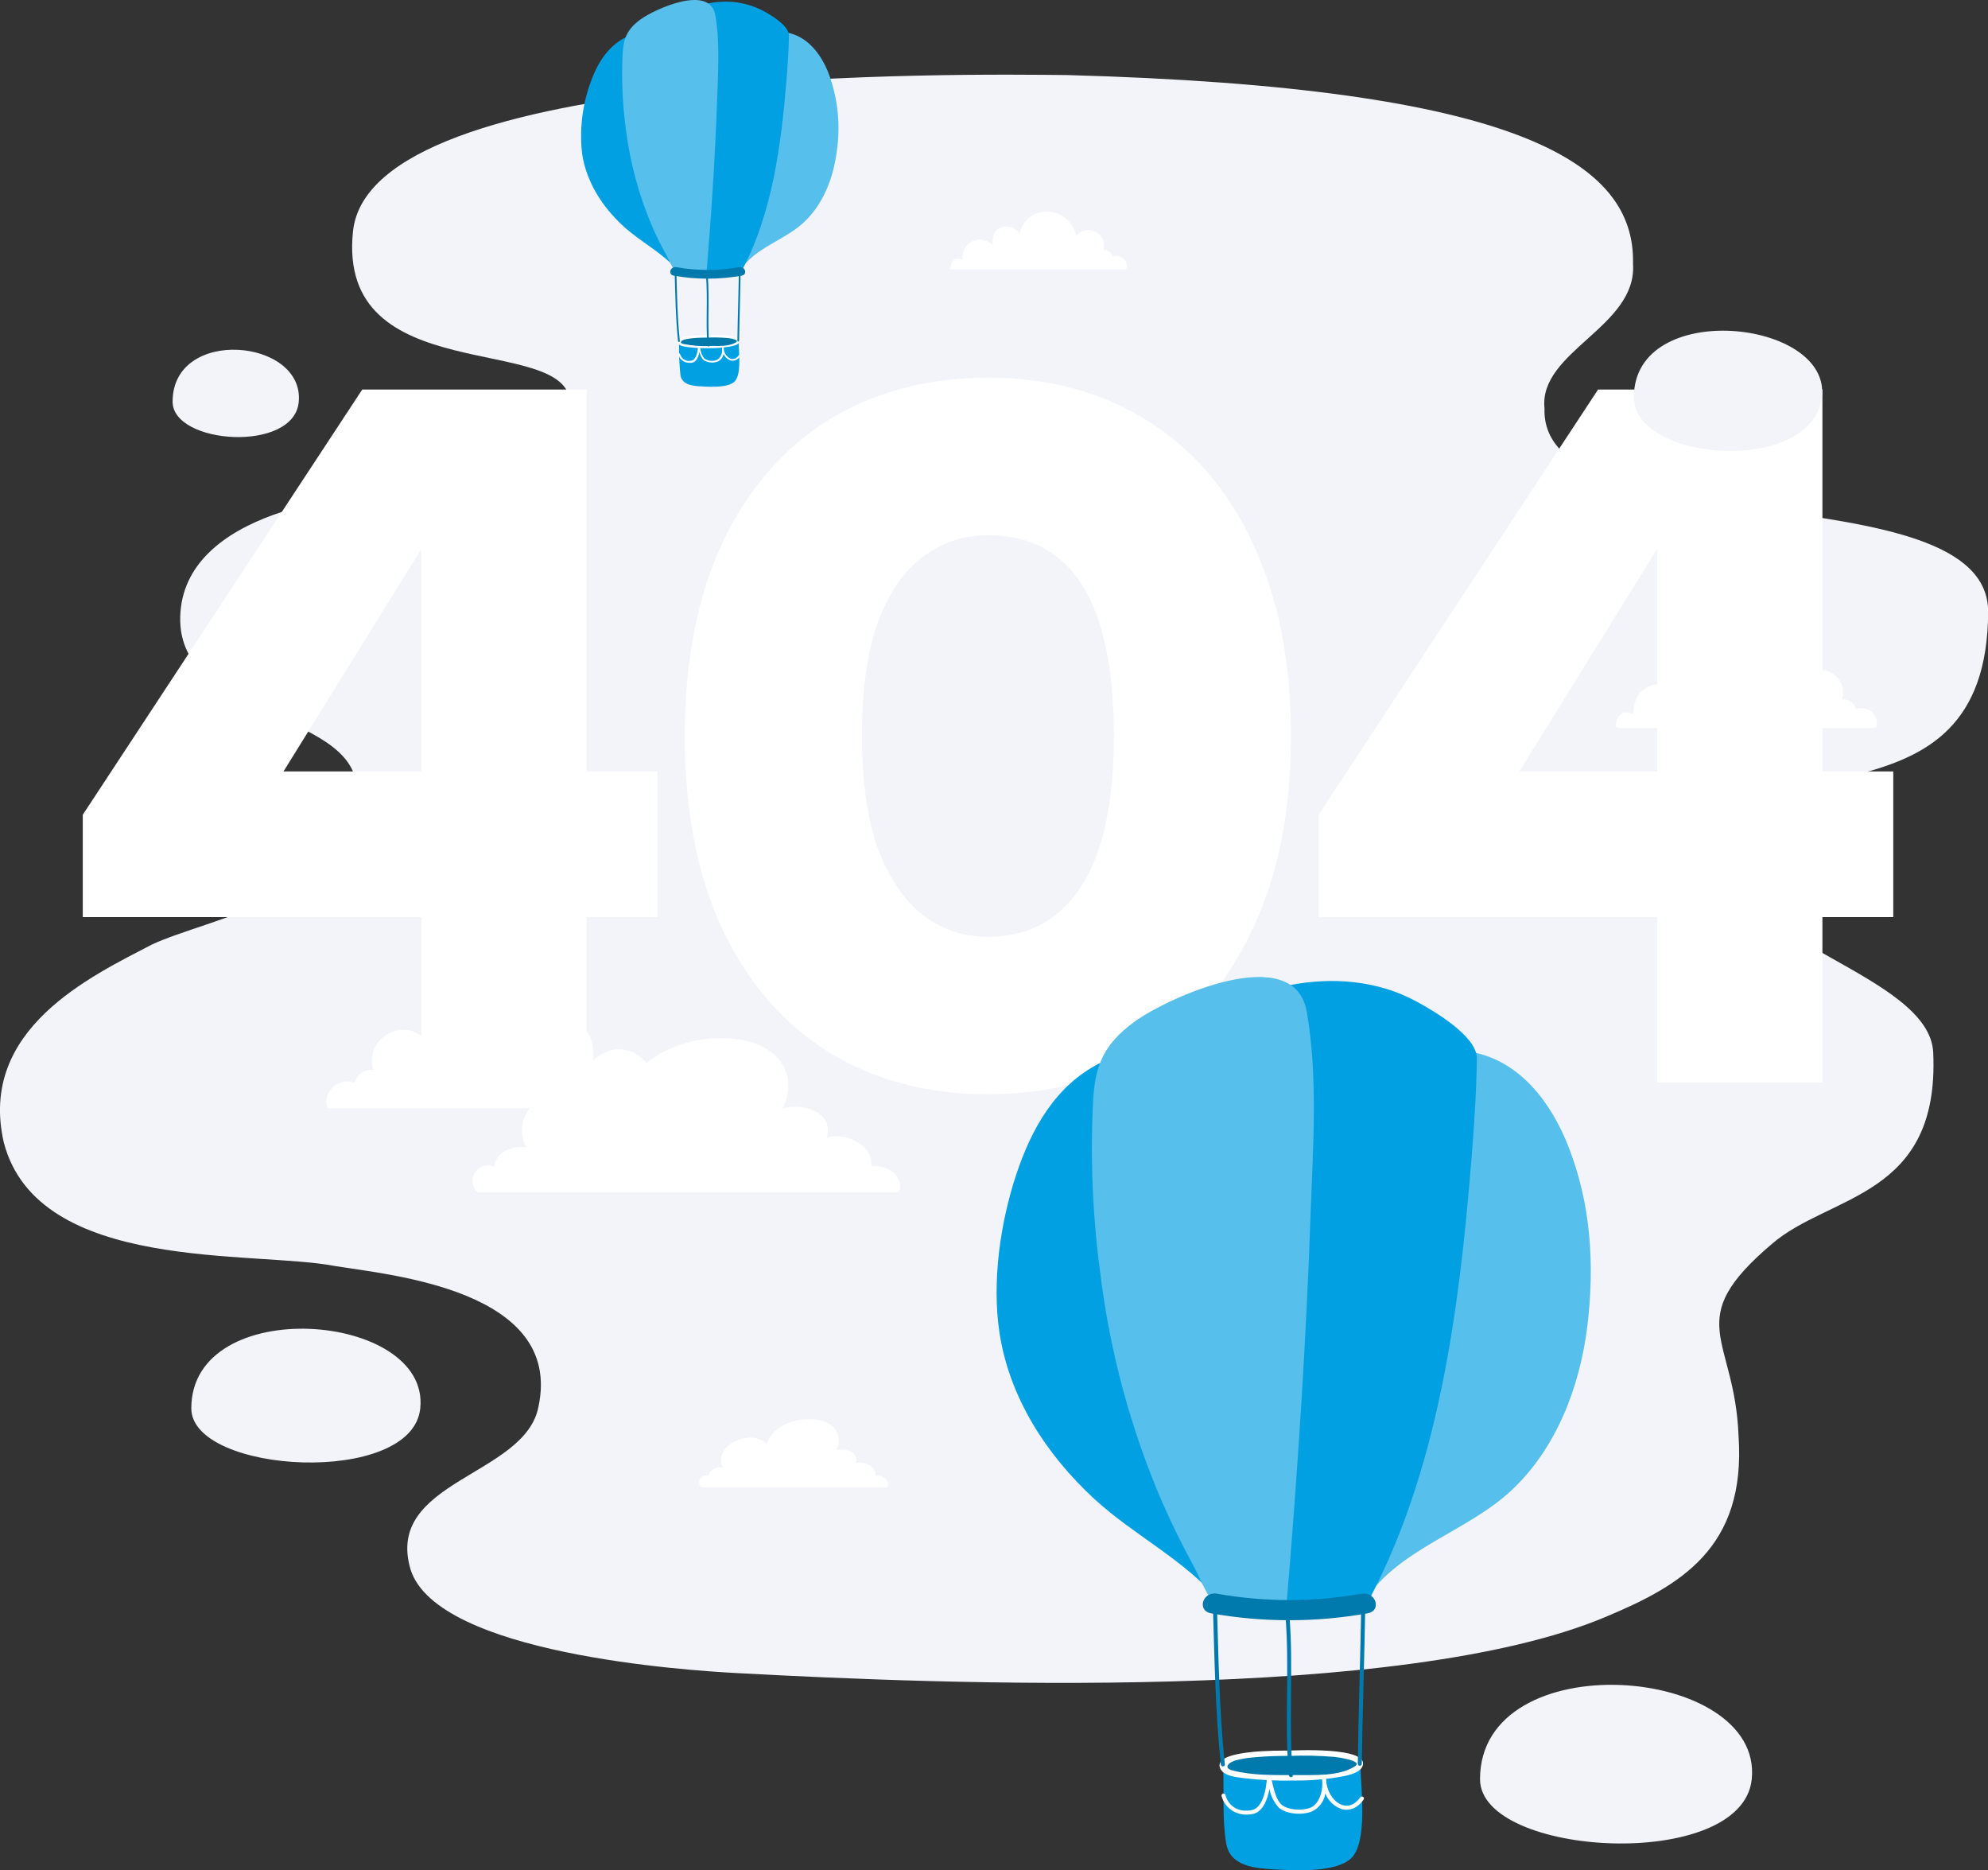 <svg width="353" height="332" viewBox="0 0 353 332" fill="none" xmlns="http://www.w3.org/2000/svg">
<rect x="0" y="0" width="353" height="332" fill="#333333" stroke="none"/>
<g clip-path="url(#clip0)">
<path d="M189.471 13.323C171.948 13.158 65.844 11.518 62.683 41.039C59.688 69.31 100.817 58.959 101.223 71.504C101.646 84.687 93.806 88.504 71.91 87.668C62.426 87.304 32.482 90.649 32.001 109.513C31.519 128.376 64.965 125.909 63.306 141.468C62.351 159.164 36.954 162.998 26.948 167.685C16.078 173.357 -3.926 182.714 0.671 202.795C6.719 226.064 45.135 221.924 59.605 224.764C69.263 226.329 99.995 229.029 95.623 249.664C93.325 262.085 68.101 262.789 72.93 278.705C77.809 293.61 121.792 296.517 130.703 296.997C167.683 299.001 248.903 302.264 285.029 287.06C298.304 281.52 310.07 274.846 308.709 254.939C308.045 237.16 298.445 234.56 314.625 220.822C324.847 211.979 344.428 212.691 343.274 186.871C342.669 172.935 306.991 167.155 307.821 152.589C309.066 129.693 352.866 149.136 353.024 108.643C353.123 83.362 273.438 97.506 274.251 72.506C273.181 62.354 290.721 58.048 289.966 46.836C290.397 28.842 269.712 15.534 189.471 13.323Z" fill="#F3F4F9"/>
<path d="M116.742 136.946V162.806H104.161V192.161H74.806V162.806H14.699V144.634L64.323 69.15H104.161V136.946H116.742ZM50.344 136.946H74.806V97.457L50.344 136.946ZM175.416 194.258C164.699 194.258 155.264 191.753 147.11 186.744C139.072 181.736 132.782 174.455 128.239 164.903C123.812 155.351 121.599 143.935 121.599 130.656C121.599 117.376 123.812 105.96 128.239 96.408C132.782 86.856 139.072 79.576 147.11 74.567C155.264 69.558 164.699 67.054 175.416 67.054C186.133 67.054 195.51 69.558 203.548 74.567C211.702 79.576 217.992 86.856 222.419 96.408C226.962 105.96 229.233 117.376 229.233 130.656C229.233 143.935 226.962 155.351 222.419 164.903C217.992 174.455 211.702 181.736 203.548 186.744C195.51 191.753 186.133 194.258 175.416 194.258ZM175.416 166.301C182.522 166.301 187.997 163.389 191.841 157.564C195.801 151.623 197.782 142.654 197.782 130.656C197.782 106.892 190.327 95.011 175.416 95.011C171.106 95.011 167.262 96.292 163.884 98.855C160.506 101.301 157.827 105.203 155.846 110.562C153.982 115.804 153.051 122.502 153.051 130.656C153.051 138.577 153.982 145.217 155.846 150.575C157.827 155.817 160.506 159.778 163.884 162.457C167.262 165.02 171.106 166.301 175.416 166.301ZM336.18 136.946V162.806H323.599V192.161H294.244V162.806H234.137V144.634L283.76 69.15H323.599V136.946H336.18ZM269.782 136.946H294.244V97.457L269.782 136.946Z" fill="white"/>
<path d="M119.943 196.668C119.849 196.727 119.738 196.756 119.627 196.751H58.619C58.481 196.753 58.347 196.71 58.237 196.627C58.127 196.545 58.048 196.428 58.013 196.295C57.341 193.397 60.701 191.128 62.991 192.238C63.162 191.512 63.595 190.876 64.208 190.451C64.821 190.026 65.57 189.842 66.31 189.936C65.882 188.645 65.965 187.239 66.542 186.008C67.119 184.776 68.146 183.811 69.413 183.311C70.519 182.78 71.779 182.662 72.965 182.978C74.15 183.294 75.183 184.023 75.877 185.033C76.706 180.545 80.623 176.67 85.344 176.347C87.965 176.135 90.568 176.932 92.62 178.574C94.612 180.231 95.259 182.069 95.757 184.305C96.452 183.242 97.481 182.441 98.683 182.027C99.885 181.613 101.191 181.611 102.394 182.019C105.132 182.847 105.472 185.663 105.348 188.172C107.555 186.342 110.21 185.456 113.089 187.186C115.479 188.619 116.001 190.921 116.093 193.43C118.059 192.262 120.092 193.43 120.241 196.105C120.262 196.218 120.244 196.336 120.19 196.438C120.136 196.54 120.049 196.621 119.943 196.668Z" fill="white"/>
<path d="M290.125 70.485C290.125 82.153 321.853 84.306 323.504 70.485C325.155 56.665 290.125 52.996 290.125 70.485Z" fill="#F3F4F9"/>
<path d="M33.969 250.004C33.969 261.68 73.231 263.932 74.624 250.004C76.408 232.829 33.969 229.567 33.969 250.004Z" fill="#F3F4F9"/>
<path d="M262.801 315.844C262.801 329.69 309.364 332.364 311.048 315.844C313.131 295.482 262.801 291.607 262.801 315.844Z" fill="#F3F4F9"/>
<path d="M30.648 71.305C30.648 78.924 52.287 80.414 53.051 71.305C54.038 60.093 30.648 57.965 30.648 71.305Z" fill="#F3F4F9"/>
<path d="M154.667 207.019C155.314 203.773 150.518 200.8 146.809 201.992C147.407 199.773 146.718 197.753 143.441 196.759C141.983 196.357 140.443 196.357 138.985 196.759C141.574 191.608 139.168 185.745 131.169 184.528C122.474 183.212 112.824 187.476 111.099 194.324C104.021 187.393 89.037 195.699 93.467 203.682C90.729 203.251 87.916 204.791 87.751 207.085C87.179 206.85 86.546 206.81 85.95 206.973C85.354 207.136 84.829 207.492 84.458 207.984C84.087 208.477 83.89 209.079 83.899 209.696C83.907 210.312 84.121 210.909 84.506 211.391C84.586 211.481 84.684 211.553 84.795 211.602C84.905 211.651 85.025 211.675 85.145 211.672H158.989C159.147 211.677 159.302 211.637 159.437 211.557C159.558 211.49 159.65 211.381 159.695 211.25C160.499 208.849 157.405 206.588 154.667 207.019Z" fill="white"/>
<path d="M155.428 261.97C155.71 260.537 153.586 259.221 151.952 259.75C152.217 258.765 151.952 257.871 150.467 257.432C149.82 257.258 149.138 257.258 148.492 257.432C149.637 255.155 148.575 252.563 145.04 252.033C141.19 251.445 136.926 253.333 136.162 256.364C133.034 253.292 126.405 256.968 128.363 260.504C127.152 260.314 125.874 260.993 125.832 262.011C125.58 261.905 125.299 261.887 125.035 261.958C124.77 262.03 124.538 262.188 124.373 262.407C124.209 262.626 124.123 262.894 124.129 263.167C124.135 263.44 124.232 263.704 124.405 263.916C124.44 263.957 124.483 263.989 124.532 264.011C124.581 264.032 124.634 264.042 124.687 264.04H157.32C157.39 264.043 157.459 264.026 157.519 263.99C157.572 263.957 157.613 263.908 157.635 263.849C158.009 262.781 156.64 261.779 155.428 261.97Z" fill="white"/>
<path d="M287.185 129.179C287.258 129.221 287.341 129.241 287.425 129.237H332.802C332.904 129.237 333.003 129.204 333.084 129.143C333.165 129.081 333.223 128.995 333.25 128.897C333.333 128.421 333.287 127.932 333.118 127.479C332.949 127.026 332.663 126.626 332.288 126.319C331.914 126.013 331.464 125.811 330.986 125.735C330.508 125.658 330.018 125.709 329.566 125.883C329.439 125.34 329.114 124.863 328.654 124.546C328.193 124.229 327.631 124.095 327.077 124.169C327.391 123.21 327.326 122.168 326.896 121.256C326.466 120.343 325.702 119.629 324.762 119.259C323.94 118.866 323.004 118.779 322.123 119.015C321.242 119.25 320.474 119.792 319.958 120.542C319.638 118.854 318.78 117.313 317.512 116.15C316.245 114.986 314.635 114.261 312.922 114.083C310.971 113.927 309.033 114.519 307.504 115.739C306.238 116.838 305.41 118.354 305.173 120.012C304.656 119.211 303.884 118.607 302.98 118.297C302.077 117.988 301.096 117.991 300.195 118.306C298.154 118.944 297.896 121.014 297.988 122.886C296.328 121.519 294.378 120.865 292.229 122.149C290.454 123.217 290.072 124.931 289.998 126.794C288.537 125.925 287.019 126.794 286.903 128.781C286.899 128.87 286.925 128.956 286.976 129.028C287.027 129.1 287.1 129.153 287.185 129.179Z" fill="white"/>
<path d="M168.893 47.821C168.945 47.836 168.999 47.836 169.051 47.821H199.75C199.82 47.822 199.888 47.8 199.943 47.758C199.999 47.716 200.039 47.657 200.057 47.59C200.113 47.268 200.082 46.937 199.968 46.631C199.854 46.325 199.66 46.054 199.407 45.847C199.154 45.64 198.851 45.504 198.528 45.452C198.205 45.4 197.873 45.435 197.568 45.553C197.481 45.19 197.265 44.872 196.959 44.659C196.653 44.445 196.28 44.351 195.909 44.393C196.117 43.746 196.072 43.045 195.783 42.43C195.493 41.816 194.981 41.333 194.349 41.081C193.796 40.812 193.166 40.748 192.571 40.9C191.975 41.052 191.453 41.409 191.096 41.909C190.878 40.769 190.298 39.728 189.442 38.943C188.586 38.157 187.499 37.667 186.342 37.545C185.024 37.439 183.716 37.839 182.683 38.663C181.823 39.399 181.262 40.424 181.107 41.545C180.756 41.006 180.234 40.6 179.625 40.393C179.015 40.185 178.354 40.189 177.746 40.402C176.369 40.824 176.195 42.224 176.261 43.491C175.763 42.983 175.108 42.657 174.402 42.567C173.696 42.477 172.98 42.627 172.37 42.994C171.167 43.714 170.91 44.873 170.86 46.132C169.872 45.544 168.852 46.132 168.769 47.474C168.754 47.505 168.745 47.538 168.743 47.572C168.741 47.607 168.746 47.641 168.757 47.674C168.769 47.706 168.787 47.736 168.81 47.761C168.834 47.787 168.862 47.807 168.893 47.821Z" fill="white"/>
<path d="M241.543 313.393C241.534 313.239 241.469 313.095 241.361 312.985C241.252 312.875 241.108 312.809 240.954 312.797L217.781 313.178C217.624 313.178 217.474 313.24 217.364 313.35C217.253 313.46 217.191 313.61 217.191 313.766C217.374 318.221 216.992 322.817 217.731 327.23C218.419 331.371 222.941 331.66 226.434 331.859C230.915 332.124 237.304 332.282 239.884 329.913C242.863 327.172 241.701 317.757 241.543 313.393Z" fill="#00A0E3"/>
<path d="M221.217 322.121C220.232 322.124 219.274 321.8 218.493 321.2C217.712 320.601 217.153 319.76 216.903 318.809C216.883 318.717 216.899 318.622 216.949 318.543C216.999 318.464 217.077 318.408 217.168 318.386C217.214 318.375 217.262 318.373 217.308 318.381C217.355 318.388 217.399 318.404 217.439 318.429C217.479 318.454 217.514 318.486 217.542 318.524C217.569 318.562 217.589 318.605 217.6 318.651C217.6 318.784 218.429 322.021 222.246 321.334C224.777 320.87 224.968 315.587 224.968 315.538C224.973 315.453 225.007 315.373 225.064 315.312C225.122 315.25 225.199 315.21 225.283 315.198C225.367 315.187 225.452 315.207 225.522 315.255C225.592 315.302 225.643 315.373 225.664 315.455C225.731 315.678 225.806 315.985 225.88 316.324C226.171 317.608 226.619 319.546 227.54 320.349C228.701 321.359 231.365 321.483 232.734 320.879C234.103 320.274 234.849 318.328 234.8 316.523C234.8 316.266 234.741 315.993 234.725 315.695C234.716 315.601 234.745 315.507 234.806 315.434C234.867 315.361 234.954 315.315 235.048 315.306C235.143 315.297 235.237 315.326 235.31 315.387C235.384 315.447 235.43 315.534 235.438 315.629C235.481 315.903 235.506 316.179 235.513 316.457C235.812 318.395 236.949 320.009 238.4 320.44C239.545 320.788 240.666 320.299 241.537 319.065C241.564 319.027 241.599 318.994 241.639 318.969C241.679 318.943 241.723 318.926 241.77 318.918C241.816 318.91 241.864 318.911 241.91 318.921C241.956 318.932 242 318.951 242.039 318.978C242.077 319.005 242.11 319.04 242.136 319.08C242.161 319.12 242.178 319.164 242.186 319.211C242.194 319.257 242.193 319.305 242.183 319.351C242.172 319.397 242.153 319.441 242.126 319.479C241.072 320.953 239.637 321.558 238.193 321.135C237.547 320.906 236.957 320.541 236.464 320.065C235.97 319.59 235.584 319.014 235.331 318.378C235.228 319.052 234.964 319.692 234.561 320.242C234.158 320.793 233.628 321.239 233.016 321.541C231.423 322.245 228.477 322.121 227.075 320.895C226.223 319.967 225.648 318.82 225.416 317.583C225.075 319.355 224.271 321.723 222.337 322.046C221.967 322.103 221.592 322.128 221.217 322.121Z" fill="white"/>
<path d="M228.831 311.24C226.383 311.24 218.045 311.348 217.132 313.219C215.912 315.861 229.47 315.654 232.067 315.562C244.496 315.157 245.981 310.619 228.831 311.24Z" fill="#0079AC"/>
<path d="M228.834 310.768C227.415 310.768 215.559 310.561 216.604 313.774C217.135 315.339 219.658 315.479 220.985 315.67C223.945 316.016 226.925 316.152 229.904 316.076C232.534 316.1 235.16 315.895 237.754 315.463C238.915 315.256 241.429 314.858 241.944 313.517C243.271 310.039 229.78 310.734 228.834 310.768C228.709 310.768 228.588 310.817 228.5 310.906C228.411 310.994 228.361 311.114 228.361 311.24C228.361 311.365 228.411 311.485 228.5 311.573C228.588 311.662 228.709 311.712 228.834 311.712C231.54 311.6 234.25 311.658 236.949 311.885C237.43 311.935 242.143 312.556 240.599 313.542C237.745 315.405 233.182 315.074 229.904 315.107C226.262 315.107 222.362 315.206 218.811 314.279C217.102 313.815 218.255 312.829 219.392 312.498C220.608 312.192 221.849 312 223.101 311.927C225.001 311.745 226.926 311.712 228.834 311.703C228.948 311.688 229.052 311.632 229.127 311.546C229.203 311.46 229.245 311.35 229.245 311.235C229.245 311.121 229.203 311.011 229.127 310.925C229.052 310.838 228.948 310.783 228.834 310.768Z" fill="white"/>
<path d="M241.712 285.006C241.554 294.372 241.222 303.737 241.098 313.103C241.098 313.197 241.135 313.288 241.202 313.355C241.269 313.422 241.36 313.459 241.454 313.459C241.549 313.459 241.64 313.422 241.707 313.355C241.774 313.288 241.811 313.197 241.811 313.103C241.936 303.737 242.276 294.372 242.425 285.006C242.425 284.912 242.388 284.821 242.321 284.755C242.254 284.688 242.163 284.65 242.068 284.65C241.974 284.65 241.883 284.688 241.816 284.755C241.749 284.821 241.712 284.912 241.712 285.006Z" fill="#0079AC"/>
<path d="M215.367 284.857C215.658 294.339 215.782 303.787 216.778 313.227C216.828 313.682 217.541 313.682 217.492 313.227C216.496 303.787 216.371 294.339 216.081 284.857C216.081 284.402 215.351 284.402 215.367 284.857Z" fill="#0079AC"/>
<path d="M228.22 286.439C229.05 295.995 228.021 305.585 228.859 315.141C228.9 315.588 229.614 315.596 229.572 315.141C228.743 305.585 229.738 295.995 228.933 286.439C228.933 285.984 228.187 285.976 228.22 286.439Z" fill="#0079AC"/>
<path d="M278.458 203.432C275.471 195.856 269.953 188.312 261.316 186.755H261.125C261.078 186.751 261.031 186.751 260.984 186.755C254.537 186.101 250.787 192.552 248.538 197.429C244.44 206.306 242.647 216.243 241.071 225.79C237.918 244.563 234.666 265.132 240.183 283.756C240.254 283.982 240.389 284.183 240.571 284.335C240.753 284.487 240.975 284.585 241.21 284.615C241.446 284.646 241.685 284.608 241.9 284.507C242.115 284.406 242.297 284.246 242.423 284.046C248.323 274.995 260.494 271.889 268.277 264.669C276.408 257.125 280.54 246.095 281.86 235.429C283.17 224.49 282.523 213.725 278.458 203.432Z" fill="#57BFEB"/>
<path d="M214.253 233.799C211.391 218.355 204.629 202.92 196.829 189.232C196.723 189.029 196.557 188.865 196.353 188.761C196.15 188.657 195.919 188.619 195.693 188.652C195.501 188.661 195.314 188.712 195.145 188.801C187.304 192.826 183.089 200.535 180.451 208.501C177.613 217.047 176.128 227.464 177.447 236.407C179.156 248 185.744 258.202 194.34 266.118C201.409 272.602 210.212 276.809 216.527 284.228C216.699 284.391 216.914 284.502 217.147 284.547C217.379 284.592 217.62 284.57 217.841 284.483C218.061 284.396 218.252 284.248 218.391 284.056C218.531 283.864 218.612 283.637 218.626 283.4C218.46 266.839 217.273 250.079 214.253 233.799Z" fill="#00A0E3"/>
<path d="M251.552 177.804C244.624 174.028 236.534 173.391 228.876 174.906C228.686 174.935 228.507 175.016 228.361 175.141C228.214 175.265 228.105 175.427 228.046 175.61C223.416 182.234 222.744 191.418 222.064 199.127C220.994 211.25 221.284 223.497 221.823 235.637C222.553 252.008 223.931 268.404 226.022 284.659C226.032 284.978 226.166 285.281 226.395 285.505C226.623 285.729 226.929 285.856 227.25 285.86H241.355C241.569 285.862 241.779 285.808 241.966 285.704C242.152 285.599 242.308 285.447 242.417 285.264C255.435 261.415 259.077 232.73 261.251 206.141C261.749 200.079 262.147 193.993 262.247 187.923C262.28 183.899 254.489 179.402 251.552 177.804Z" fill="#00A0E3"/>
<path d="M232.037 179.609C229.83 166.915 207.378 177.042 201.438 181.381C195.945 185.389 194.451 189.182 194.103 195.31C193.575 205.539 193.997 215.796 195.364 225.948C197.068 239.966 200.77 253.668 206.358 266.64C208.084 270.576 209.978 274.424 212.041 278.183C212.979 279.889 215.053 285.305 217.078 285.851C220.048 286.679 224.138 285.851 227.233 285.851C227.487 285.86 227.737 285.783 227.942 285.633C228.147 285.483 228.294 285.268 228.362 285.023C228.413 284.896 228.447 284.762 228.461 284.626C230.403 261.481 231.938 238.254 232.734 215.067C233.149 203.458 234.045 191.161 232.037 179.609Z" fill="#57BFEB"/>
<path d="M215.045 286.397C224.232 288.029 233.636 288.029 242.823 286.397C245.42 285.942 244.317 282.472 241.728 282.919C233.265 284.418 224.603 284.418 216.14 282.919C213.551 282.439 212.456 285.917 215.045 286.397Z" fill="#0079AC"/>
<path d="M131.134 60.631C131.134 60.586 131.119 60.543 131.092 60.507C131.074 60.466 131.043 60.431 131.005 60.407C130.966 60.383 130.922 60.372 130.877 60.374L120.837 60.54C120.769 60.54 120.703 60.567 120.655 60.615C120.607 60.663 120.58 60.728 120.58 60.797C120.541 62.732 120.621 64.668 120.82 66.593C121.119 68.374 123.077 68.514 124.587 68.597C126.529 68.713 129.292 68.779 130.395 67.769C131.698 66.601 131.2 62.527 131.134 60.631Z" fill="#00A0E3"/>
<path d="M122.331 64.407C121.899 64.405 121.48 64.259 121.14 63.992C120.8 63.725 120.56 63.352 120.456 62.933C120.448 62.893 120.456 62.851 120.477 62.815C120.499 62.78 120.533 62.754 120.572 62.743C120.592 62.738 120.612 62.737 120.632 62.74C120.652 62.743 120.671 62.751 120.688 62.761C120.706 62.772 120.72 62.786 120.732 62.803C120.743 62.82 120.751 62.839 120.755 62.858C120.871 63.277 121.148 63.633 121.525 63.85C121.902 64.067 122.35 64.127 122.771 64.018C123.866 63.819 123.949 61.534 123.949 61.534C123.957 61.499 123.977 61.468 124.005 61.446C124.033 61.424 124.067 61.412 124.103 61.412C124.138 61.412 124.173 61.424 124.201 61.446C124.229 61.468 124.248 61.499 124.256 61.534C124.256 61.633 124.314 61.765 124.348 61.914C124.428 62.551 124.677 63.154 125.069 63.662C125.4 63.873 125.776 64.004 126.167 64.043C126.558 64.082 126.952 64.028 127.318 63.885C127.631 63.688 127.881 63.405 128.04 63.071C128.199 62.737 128.259 62.364 128.214 61.997C128.214 61.89 128.214 61.774 128.214 61.658C128.212 61.617 128.225 61.578 128.251 61.547C128.277 61.516 128.315 61.496 128.355 61.492C128.394 61.49 128.433 61.502 128.464 61.526C128.494 61.551 128.515 61.586 128.521 61.625C128.521 61.741 128.521 61.856 128.521 61.972C128.551 62.347 128.684 62.705 128.905 63.009C129.126 63.313 129.427 63.55 129.774 63.695C130.035 63.76 130.31 63.737 130.557 63.63C130.803 63.522 131.006 63.335 131.135 63.099C131.144 63.077 131.159 63.059 131.177 63.044C131.194 63.028 131.216 63.017 131.238 63.012C131.261 63.006 131.285 63.005 131.308 63.009C131.331 63.014 131.352 63.023 131.371 63.037C131.39 63.051 131.406 63.069 131.417 63.089C131.428 63.11 131.434 63.133 131.435 63.156C131.437 63.179 131.433 63.203 131.424 63.224C131.415 63.246 131.401 63.265 131.383 63.281C131.22 63.561 130.97 63.782 130.671 63.91C130.373 64.038 130.041 64.067 129.724 63.993C129.444 63.894 129.187 63.736 128.973 63.531C128.758 63.325 128.59 63.076 128.479 62.8C128.436 63.094 128.322 63.372 128.147 63.611C127.972 63.851 127.742 64.044 127.476 64.175C127.055 64.336 126.603 64.394 126.155 64.345C125.708 64.296 125.279 64.141 124.903 63.894C124.543 63.486 124.299 62.988 124.198 62.453C124.057 63.223 123.709 64.241 122.871 64.39C122.692 64.413 122.511 64.419 122.331 64.407Z" fill="white"/>
<path d="M125.627 59.704C124.565 59.704 120.956 59.745 120.557 60.532C120.026 61.675 125.901 61.583 127.037 61.55C132.414 61.401 133.053 59.43 125.627 59.704Z" fill="#0079AC"/>
<path d="M125.624 59.497C125.01 59.497 119.858 59.406 120.323 60.797C120.555 61.476 121.65 61.542 122.223 61.625C123.505 61.781 124.797 61.842 126.089 61.807C127.228 61.815 128.366 61.726 129.491 61.542C129.997 61.451 131.084 61.277 131.308 60.714C131.88 59.207 126.031 59.505 125.624 59.522C125.578 59.531 125.535 59.557 125.505 59.594C125.475 59.631 125.458 59.677 125.458 59.725C125.458 59.773 125.475 59.819 125.505 59.856C125.535 59.893 125.578 59.918 125.624 59.928C126.797 59.882 127.972 59.907 129.142 60.002C129.35 60.002 131.391 60.3 130.719 60.739C129.483 61.567 127.508 61.393 126.089 61.41C124.479 61.501 122.863 61.378 121.285 61.046C120.538 60.847 121.044 60.416 121.534 60.275C122.059 60.144 122.595 60.06 123.135 60.027C123.965 59.944 124.795 59.936 125.624 59.928C125.653 59.928 125.681 59.922 125.707 59.911C125.733 59.901 125.757 59.885 125.777 59.865C125.797 59.845 125.813 59.821 125.824 59.795C125.835 59.769 125.84 59.741 125.84 59.712C125.84 59.684 125.835 59.656 125.824 59.63C125.813 59.604 125.797 59.58 125.777 59.56C125.757 59.54 125.733 59.524 125.707 59.513C125.681 59.503 125.653 59.497 125.624 59.497Z" fill="white"/>
<path d="M131.207 48.334C131.133 52.392 130.992 56.45 130.934 60.507C130.942 60.542 130.961 60.572 130.989 60.594C131.017 60.617 131.052 60.629 131.087 60.629C131.123 60.629 131.157 60.617 131.185 60.594C131.213 60.572 131.232 60.542 131.241 60.507C131.299 56.45 131.448 52.392 131.514 48.334C131.506 48.3 131.487 48.269 131.459 48.247C131.431 48.225 131.396 48.213 131.361 48.213C131.325 48.213 131.291 48.225 131.263 48.247C131.235 48.269 131.216 48.3 131.207 48.334Z" fill="#0079AC"/>
<path d="M119.793 48.268C119.918 52.409 119.967 56.466 120.399 60.557C120.399 60.755 120.731 60.755 120.714 60.557C120.283 56.466 120.225 52.375 120.1 48.268C120.1 48.069 119.785 48.069 119.793 48.268Z" fill="#0079AC"/>
<path d="M125.36 48.956C125.708 53.096 125.277 57.236 125.634 61.377C125.634 61.567 125.966 61.567 125.949 61.377C125.584 57.236 126.015 53.096 125.675 48.956C125.675 48.757 125.343 48.757 125.36 48.956Z" fill="#0079AC"/>
<path d="M147.123 13C145.828 9.688 143.439 6.442 139.697 5.771H139.556C136.76 5.481 135.133 8.255 134.154 10.392C132.387 14.242 131.607 18.548 130.91 22.68C129.541 30.812 128.131 39.722 130.52 47.788C130.553 47.885 130.612 47.971 130.692 48.037C130.772 48.102 130.868 48.144 130.971 48.157C131.073 48.17 131.177 48.154 131.27 48.11C131.364 48.067 131.443 47.998 131.499 47.912C134.055 43.987 139.323 42.645 142.692 39.515C146.218 36.252 148.01 31.474 148.583 26.846C149.282 22.181 148.779 17.417 147.123 13Z" fill="#57BFEB"/>
<path d="M119.31 26.15C118.065 19.459 115.161 12.768 111.76 6.839C111.715 6.751 111.644 6.68 111.556 6.635C111.468 6.591 111.368 6.575 111.27 6.591C111.186 6.595 111.104 6.617 111.03 6.657C107.636 8.396 105.811 11.742 104.666 15.186C103.342 19.071 102.897 23.2 103.363 27.276C104.101 32.294 106.947 36.725 110.681 40.153C113.743 42.96 117.559 44.782 120.297 47.995C120.371 48.068 120.465 48.117 120.566 48.138C120.668 48.158 120.773 48.148 120.87 48.109C120.966 48.071 121.049 48.005 121.108 47.92C121.167 47.834 121.199 47.734 121.202 47.63C121.19 40.429 120.558 33.243 119.31 26.15Z" fill="#00A0E3"/>
<path d="M135.467 1.896C132.441 0.341 128.964 -0.105 125.643 0.637C125.559 0.647 125.479 0.681 125.414 0.735C125.349 0.79 125.302 0.862 125.278 0.943C123.27 3.8 122.98 7.792 122.689 11.129C122.305 16.393 122.269 21.676 122.581 26.945C122.897 34.042 123.494 41.138 124.398 48.185C124.405 48.323 124.463 48.453 124.561 48.55C124.66 48.647 124.791 48.703 124.929 48.707H131.036C131.129 48.707 131.22 48.683 131.302 48.639C131.383 48.594 131.451 48.529 131.501 48.45C137.134 38.116 138.711 25.686 139.657 14.168C139.872 11.543 140.047 8.91 140.088 6.276C140.113 4.529 136.736 2.583 135.467 1.896Z" fill="#00A0E3"/>
<path d="M127.01 2.674C126.056 -2.824 116.332 1.565 113.735 3.445C111.362 5.175 110.715 6.823 110.557 9.481C110.333 13.905 110.517 18.34 111.105 22.73C111.848 28.8 113.451 34.733 115.867 40.352C116.622 42.058 117.435 43.722 118.356 45.32C118.763 46.066 119.659 48.409 120.539 48.633C121.825 48.98 123.6 48.633 124.936 48.633C125.045 48.639 125.153 48.608 125.242 48.544C125.331 48.481 125.396 48.39 125.426 48.285C125.451 48.23 125.468 48.171 125.475 48.111C126.305 38.083 126.977 28.03 127.326 17.977C127.483 13.009 127.881 7.676 127.01 2.674Z" fill="#57BFEB"/>
<path d="M119.652 48.939C123.631 49.643 127.703 49.643 131.683 48.939C132.811 48.74 132.338 47.241 131.218 47.432C127.549 48.082 123.794 48.082 120.125 47.432C119.005 47.225 118.532 48.732 119.652 48.939Z" fill="#0079AC"/>
</g>
<defs>
<clipPath id="clip0">
<rect width="353" height="332" fill="white"/>
</clipPath>
</defs>
</svg>
